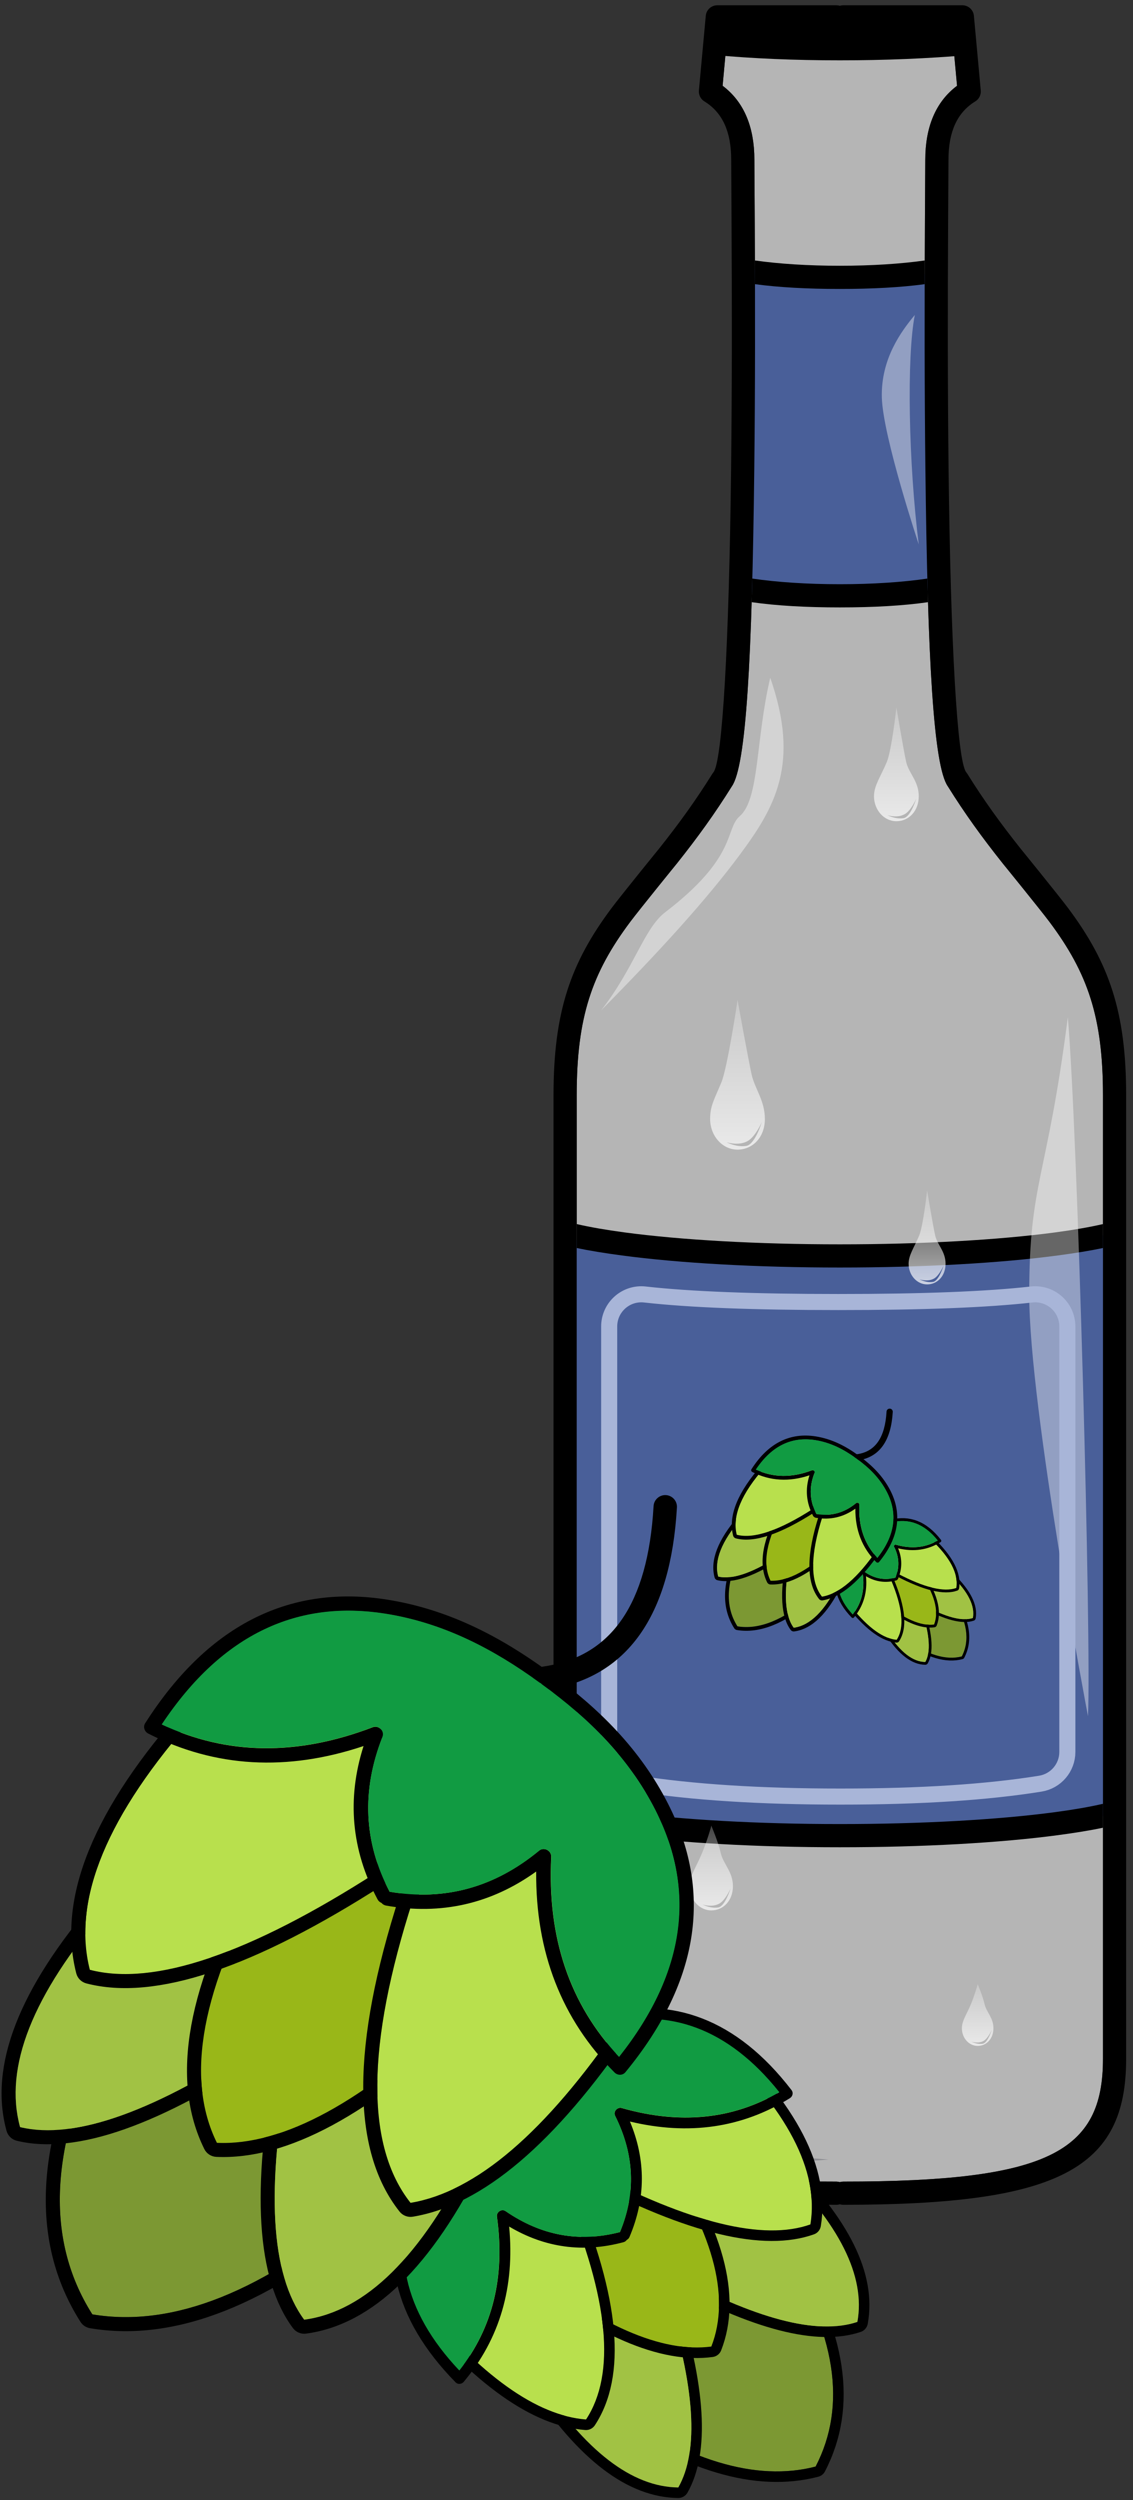 <?xml version="1.0" encoding="UTF-8"?>
<svg width="141px" height="311px" viewBox="0 0 141 311" version="1.1" xmlns="http://www.w3.org/2000/svg" xmlns:xlink="http://www.w3.org/1999/xlink">
    <rect x="0" y="0" width="141" height="311" fill="#333333" stroke="none"/>
    <!-- Generator: Sketch 55.2 (78181) - https://sketchapp.com -->
    <title>Group 6</title>
    <desc>Created with Sketch.</desc>
    <defs>
        <linearGradient x1="50%" y1="0%" x2="50%" y2="100%" id="linearGradient-1">
            <stop stop-color="#FFFFFF" stop-opacity="0.26" offset="0%"></stop>
            <stop stop-color="#FFFFFF" stop-opacity="0.71" offset="100%"></stop>
        </linearGradient>
        <linearGradient x1="50%" y1="0%" x2="50%" y2="100%" id="linearGradient-2">
            <stop stop-color="#FFFFFF" stop-opacity="0.26" offset="0%"></stop>
            <stop stop-color="#FFFFFF" stop-opacity="0.71" offset="100%"></stop>
        </linearGradient>
        <linearGradient x1="50%" y1="0%" x2="50%" y2="100%" id="linearGradient-3">
            <stop stop-color="#FFFFFF" stop-opacity="0.26" offset="0%"></stop>
            <stop stop-color="#FFFFFF" stop-opacity="0.71" offset="100%"></stop>
        </linearGradient>
        <linearGradient x1="50%" y1="0%" x2="50%" y2="100%" id="linearGradient-4">
            <stop stop-color="#FFFFFF" stop-opacity="0.26" offset="0%"></stop>
            <stop stop-color="#FFFFFF" stop-opacity="0.71" offset="100%"></stop>
        </linearGradient>
        <linearGradient x1="50%" y1="0%" x2="50%" y2="100%" id="linearGradient-5">
            <stop stop-color="#FFFFFF" stop-opacity="0.26" offset="0%"></stop>
            <stop stop-color="#FFFFFF" stop-opacity="0.71" offset="100%"></stop>
        </linearGradient>
    </defs>
    <g id="Start-page-" stroke="none" stroke-width="1" fill="none" fill-rule="evenodd">
        <g id="Desktop-HD-Copy-37" transform="translate(-718, -282)" fill-rule="nonzero">
            <g id="Group" transform="translate(165, 181)">
                <g id="Coffee-Cigars-Restau-+-Group-2-+-Latest-Regions-Rosta-+-Group-Copy-2-Mask">
                    <g id="Group-6" transform="translate(544, 101.656)">
                        <g id="Group-6-Copy" transform="translate(77.885, 0)">
                            <g id="Group-4">
                                <path d="M36.058,270.726 C61.565,270.726 68.378,267.035 68.378,255.463 L68.378,135.573 C68.378,125.888 66.485,120.397 61.733,114.04 C60.593,112.515 55.79,106.607 55.94,106.795 C53.309,103.49 51.19,100.557 49.076,97.169 C47.283,94.633 46.548,81.156 46.279,57.679 C46.164,47.724 46.161,37.567 46.225,26.311 C46.228,25.861 46.266,19.84 46.266,19.217 C46.266,15.111 47.581,11.993 50.219,10.014 L49.563,2.885 L36.058,2.885 C35.909,2.885 35.766,2.862 35.631,2.82 C35.496,2.862 35.353,2.885 35.204,2.885 L21.699,2.885 L21.043,10.014 C23.681,11.993 24.996,15.111 24.996,19.217 C24.996,19.84 25.034,25.861 25.037,26.311 C25.101,37.567 25.098,47.724 24.984,57.679 C24.714,81.156 23.979,94.633 22.186,97.169 C20.072,100.557 17.953,103.49 15.323,106.795 C15.472,106.607 10.669,112.515 9.53,114.04 C4.777,120.397 2.885,125.888 2.885,135.573 L2.885,255.463 C2.885,267.035 9.697,270.726 35.204,270.726 C35.353,270.726 35.496,270.749 35.631,270.79 C35.766,270.749 35.909,270.726 36.058,270.726 Z" id="Path" fill="#B5B5B5"></path>
                                <polygon id="Path-51" fill="#495F99" points="23.175 32.716 47.596 33.517 47.596 73.109 23.175 73.109"></polygon>
                                <polygon id="Path-52" fill="#495F99" points="1.612 153.521 35.631 156.119 69.808 152.871 69.808 225.094 48.635 227.563 23.435 227.563 1.612 225.094"></polygon>
                                <path d="M35.631,6.849 C30.013,6.849 24.779,6.626 19.93,6.182 L20.709,2.453 L50.326,1.442 L51.755,6.182 C46.624,6.626 41.249,6.849 35.631,6.849 Z" id="Path-50" fill="#000000"></path>
                                <path d="M35.631,270.79 C35.766,270.749 35.909,270.726 36.058,270.726 C61.565,270.726 68.378,267.035 68.378,255.463 L68.378,135.573 C68.378,125.888 66.485,120.397 61.733,114.04 C60.593,112.515 55.79,106.607 55.94,106.795 C53.309,103.49 51.19,100.557 49.076,97.169 C47.283,94.633 46.548,81.156 46.279,57.679 C46.164,47.724 46.161,37.567 46.225,26.311 C46.228,25.861 46.266,19.84 46.266,19.217 C46.266,15.111 47.581,11.993 50.219,10.014 L49.563,2.885 L36.058,2.885 C35.909,2.885 35.766,2.862 35.631,2.82 C35.496,2.862 35.353,2.885 35.204,2.885 L21.699,2.885 L21.043,10.014 C23.681,11.993 24.996,15.111 24.996,19.217 C24.996,19.84 25.034,25.861 25.037,26.311 C25.101,37.567 25.098,47.724 24.984,57.679 C24.714,81.156 23.979,94.633 22.186,97.169 C20.072,100.557 17.953,103.49 15.323,106.795 C15.472,106.607 10.669,112.515 9.53,114.04 C4.777,120.397 2.885,125.888 2.885,135.573 L2.885,255.463 C2.885,267.035 9.697,270.726 35.204,270.726 C35.353,270.726 35.496,270.749 35.631,270.79 L35.631,270.79 Z M35.631,273.547 C35.496,273.588 35.353,273.611 35.204,273.611 C8.316,273.611 5.68434189e-14,269.105 5.68434189e-14,255.463 L5.68434189e-14,135.573 C5.68434189e-14,125.254 2.1,119.16 7.219,112.313 C8.4,110.733 13.25,104.767 13.066,104.999 C15.645,101.758 17.709,98.899 19.768,95.595 L19.893,95.424 C21.023,94.093 21.851,79.252 22.099,57.646 C22.213,47.71 22.216,37.568 22.152,26.327 C22.15,25.893 22.112,19.85 22.112,19.217 C22.112,15.674 20.996,13.32 18.775,11.957 C18.307,11.67 18.043,11.142 18.093,10.595 L18.947,1.31 C19.015,0.568 19.638,-2.27373675e-13 20.383,-2.27373675e-13 L35.204,-2.27373675e-13 C35.353,-2.27373675e-13 35.496,0.022 35.631,0.064 C35.766,0.022 35.909,-2.27373675e-13 36.058,-2.27373675e-13 L50.879,-2.27373675e-13 C51.624,-2.27373675e-13 52.247,0.568 52.315,1.31 L53.169,10.595 C53.219,11.142 52.955,11.67 52.487,11.957 C50.266,13.32 49.151,15.674 49.151,19.217 C49.151,19.85 49.112,25.893 49.11,26.327 C49.046,37.568 49.049,47.71 49.163,57.646 C49.411,79.252 50.239,94.093 51.369,95.424 L51.494,95.595 C53.553,98.899 55.617,101.758 58.197,104.999 C58.012,104.767 62.862,110.733 64.043,112.313 C69.162,119.16 71.262,125.254 71.262,135.573 L71.262,255.463 C71.262,269.105 62.946,273.611 36.058,273.611 C35.909,273.611 35.766,273.588 35.631,273.547 L35.631,273.547 Z" id="Shape" fill="#000000"></path>
                                <path d="M46.19,34.694 C43.224,35.094 39.621,35.288 35.631,35.288 C31.641,35.288 28.038,35.094 25.072,34.694 C25.069,33.719 25.066,32.736 25.063,31.746 C28.027,32.167 31.722,32.404 35.631,32.404 C39.54,32.404 43.236,32.167 46.199,31.746 C46.196,32.736 46.193,33.719 46.19,34.694 L46.19,34.694 Z" id="Path" fill="#000000"></path>
                                <path d="M46.603,74.252 C43.561,74.691 39.809,74.904 35.631,74.904 C31.454,74.904 27.701,74.691 24.659,74.252 C24.688,73.301 24.716,72.322 24.742,71.315 C27.758,71.765 31.58,72.019 35.631,72.019 C39.682,72.019 43.504,71.765 46.52,71.315 C46.546,72.322 46.574,73.301 46.603,74.252 L46.603,74.252 Z" id="Path" fill="#000000"></path>
                                <path d="M68.378,154.591 C66.786,154.927 64.919,155.228 62.781,155.514 C55.608,156.473 45.94,157.019 35.631,157.019 C25.322,157.019 15.654,156.473 8.482,155.514 C6.343,155.228 4.476,154.927 2.885,154.591 L2.885,151.613 C4.506,151.99 6.52,152.341 8.864,152.655 C15.899,153.595 25.442,154.135 35.631,154.135 C45.82,154.135 55.363,153.595 62.398,152.655 C64.742,152.341 66.756,151.99 68.378,151.613 L68.378,154.591 L68.378,154.591 Z" id="Path" fill="#000000"></path>
                                <path d="M68.378,226.706 C66.786,227.042 64.919,227.343 62.781,227.629 C55.608,228.588 45.94,229.135 35.631,229.135 C25.322,229.135 15.654,228.588 8.482,227.629 C6.343,227.343 4.476,227.042 2.885,226.706 L2.885,223.728 C4.506,224.105 6.52,224.457 8.864,224.77 C15.899,225.71 25.442,226.25 35.631,226.25 C45.82,226.25 55.363,225.71 62.398,224.77 C64.742,224.457 66.756,224.105 68.378,223.728 L68.378,226.706 L68.378,226.706 Z" id="Path" fill="#000000"></path>
                                <path d="M64.005,125.877 C65.243,140.208 66.945,203.569 66.514,212.835 C66.514,212.835 59.201,174.538 59.201,160.384 C59.201,146.23 61.387,146.23 64.005,125.877 Z" id="Path-53" fill-opacity="0.4" fill="#FFFFFF"></path>
                                <path d="M44.964,38.522 C43.936,43.704 44.182,57.001 45.453,67.072 C45.453,67.072 40.982,53.627 40.858,48.788 C40.733,43.949 43.302,40.526 44.964,38.522 Z" id="Path-54" fill-opacity="0.4" fill="#FFFFFF"></path>
                                <path d="M11.376,160.374 C11.227,160.357 11.077,160.348 10.927,160.348 C8.718,160.348 6.927,162.139 6.927,164.348 L6.927,217.249 C6.927,219.218 8.36,220.894 10.305,221.2 C17.213,222.287 25.68,222.831 35.703,222.831 C45.649,222.831 53.943,222.295 60.581,221.225 C62.519,220.913 63.945,219.24 63.945,217.276 L63.945,164.348 C63.945,164.198 63.936,164.048 63.919,163.899 C63.671,161.704 61.691,160.126 59.496,160.374 C53.951,161 45.935,161.312 35.436,161.312 C24.936,161.312 16.92,161 11.376,160.374 Z" id="Rectangle" stroke="#A8B5D8" stroke-width="2"></path>
                                <path d="M4.854,236.99 C3.82,257.884 0.606,270.79 34.242,267.986 C5.198,265.805 5.198,260.409 4.854,236.99 Z" id="Path-56" fill="#8E8E93"></path>
                                <path d="M23.175,100.871 C21.297,102.496 22.96,105.894 13.875,112.842 C11.278,114.828 10.059,119.726 5.927,125.026 C13.465,117.405 19.153,111.1 23.175,105.681 C27.557,99.776 30.705,94.356 26.971,83.656 C25.143,91.352 25.644,98.733 23.175,100.871 Z" id="Path-57" fill-opacity="0.4" fill="#FFFFFF"></path>
                                <path d="M42.667,101.5 C41.128,101.5 39.881,100.104 39.881,98.383 C39.881,97.065 40.718,95.946 41.475,94.135 C42.073,92.701 42.667,87.474 42.667,87.328 C42.667,87.328 43.566,92.701 43.886,94.121 C44.206,95.541 45.453,96.516 45.453,98.383 C45.453,100.249 44.206,101.5 42.667,101.5 Z M41.538,100.751 C42.298,101.096 42.975,101.219 43.568,101.12 C44.458,100.971 45.143,98.689 45.143,98.689 C45.143,98.689 44.504,100.176 43.707,100.622 C43.137,100.941 42.414,100.984 41.538,100.751 Z" id="Combined-Shape" fill="url(#linearGradient-1)"></path>
                                <path d="M22.897,142.353 C21.015,142.353 19.49,140.647 19.49,138.542 C19.49,136.93 19.967,136.197 20.892,133.983 C21.624,132.23 22.897,123.898 22.897,123.72 C22.897,123.72 24.268,131.301 24.659,133.036 C25.05,134.772 26.303,136.259 26.303,138.542 C26.303,140.824 24.778,142.353 22.897,142.353 Z M21.517,141.437 C22.446,141.859 23.273,142.009 23.999,141.888 C25.087,141.707 25.924,138.916 25.924,138.916 C25.924,138.916 25.143,140.734 24.169,141.279 C23.471,141.67 22.587,141.723 21.517,141.437 Z" id="Combined-Shape-Copy" fill="url(#linearGradient-2)"></path>
                                <path d="M46.489,159.119 C45.219,159.119 44.189,157.967 44.189,156.546 C44.189,155.458 44.88,154.534 45.505,153.039 C45.999,151.856 46.489,147.542 46.489,147.421 C46.489,147.421 47.231,151.856 47.495,153.028 C47.759,154.2 48.789,155.005 48.789,156.546 C48.789,158.087 47.759,159.119 46.489,159.119 Z M45.557,158.501 C46.184,158.785 46.743,158.887 47.233,158.805 C47.967,158.683 48.533,156.799 48.533,156.799 C48.533,156.799 48.005,158.026 47.348,158.394 C46.877,158.658 46.28,158.693 45.557,158.501 Z" id="Combined-Shape-Copy-2" fill="url(#linearGradient-3)"></path>
                                <path d="M19.633,236.99 C18.145,236.99 16.938,235.641 16.938,233.976 C16.938,232.701 17.748,231.619 18.48,229.868 C19.059,228.481 19.633,226.573 19.633,226.431 C19.633,226.431 20.502,228.481 20.812,229.854 C21.121,231.227 22.327,232.17 22.327,233.976 C22.327,235.781 21.121,236.99 19.633,236.99 Z M18.542,236.266 C19.276,236.599 19.93,236.718 20.504,236.622 C21.365,236.479 22.027,234.272 22.027,234.272 C22.027,234.272 21.409,235.71 20.639,236.141 C20.087,236.45 19.388,236.492 18.542,236.266 Z" id="Combined-Shape-Copy-3" fill="url(#linearGradient-4)"></path>
                                <path d="M52.783,253.846 C51.699,253.846 50.82,252.863 50.82,251.65 C50.82,250.721 51.41,249.933 51.943,248.657 C52.365,247.647 52.783,246.257 52.783,246.154 C52.783,246.154 53.417,247.647 53.642,248.648 C53.867,249.648 54.746,250.335 54.746,251.65 C54.746,252.965 53.867,253.846 52.783,253.846 Z M51.988,253.318 C52.523,253.561 53,253.648 53.418,253.578 C54.045,253.474 54.528,251.866 54.528,251.866 C54.528,251.866 54.077,252.913 53.516,253.227 C53.114,253.452 52.605,253.483 51.988,253.318 Z" id="Combined-Shape-Copy-4" fill="url(#linearGradient-5)"></path>
                            </g>
                            <g id="Group-3" transform="translate(17.44, 174.126)">
                                <g id="Group-5-Copy-2" transform="translate(14.737, 11.076)">
                                    <path d="M11.487,15.242 C11.965,18.519 13.261,20.576 15.374,21.414 C17.191,20.509 18.487,18.452 19.261,15.242 C16.85,12.735 15.212,11.482 14.347,11.482 C13.482,11.482 12.529,12.735 11.487,15.242 Z" id="Path-60-Copy-4" fill="#7C9833" transform="translate(15.374, 16.448) scale(-1, 1) rotate(41) translate(-15.374, -16.448) "></path>
                                    <path d="M11.143,15.292 C11.637,18.682 13.001,20.848 15.246,21.737 C15.338,21.774 15.441,21.769 15.53,21.725 C17.454,20.767 18.804,18.624 19.6,15.323 C19.628,15.208 19.595,15.086 19.512,15 C17.025,12.414 15.351,11.133 14.347,11.133 C13.278,11.133 12.262,12.47 11.166,15.108 C11.142,15.166 11.134,15.23 11.143,15.292 Z M11.487,15.242 C12.529,12.735 13.482,11.482 14.347,11.482 C15.212,11.482 16.85,12.735 19.261,15.242 C18.487,18.452 17.191,20.509 15.374,21.414 C13.261,20.576 11.965,18.519 11.487,15.242 Z" id="Path-60-Copy-4" fill="#000000" transform="translate(15.374, 16.448) scale(-1, 1) rotate(41) translate(-15.374, -16.448) "></path>
                                    <path d="M13.816,11.832 C14.134,14.726 15.015,16.58 16.499,17.358 C16.611,17.417 16.746,17.41 16.852,17.341 C18.124,16.501 18.999,14.466 19.528,11.233 C19.546,11.128 19.514,11.021 19.442,10.943 C17.797,9.133 16.701,8.243 16,8.243 C15.207,8.243 14.553,9.383 13.829,11.69 C13.815,11.735 13.81,11.784 13.816,11.832 Z M14.162,11.794 C14.831,9.659 15.444,8.591 16,8.591 C16.556,8.591 17.618,9.453 19.185,11.177 C18.67,14.322 17.829,16.28 16.661,17.05 C15.302,16.337 14.469,14.585 14.162,11.794 Z" id="Path-60-Copy-3" fill="#000000" transform="translate(16.673, 12.821) scale(-1, 1) rotate(52) translate(-16.673, -12.821) "></path>
                                    <path d="M14.162,11.794 C14.469,14.585 15.302,16.337 16.661,17.05 C17.829,16.28 18.67,14.322 19.185,11.177 C17.618,9.453 16.556,8.591 16,8.591 C15.444,8.591 14.831,9.659 14.162,11.794 Z" id="Path-60-Copy-3" fill="#A1C244" transform="translate(16.673, 12.821) scale(-1, 1) rotate(52) translate(-16.673, -12.821) "></path>
                                    <path d="M9.325,16.124 C9.644,19.018 10.525,20.872 12.009,21.65 C12.121,21.709 12.256,21.702 12.362,21.633 C13.634,20.794 14.509,18.758 15.038,15.525 C15.055,15.42 15.024,15.313 14.952,15.235 C13.306,13.425 12.211,12.535 11.51,12.535 C10.717,12.535 10.062,13.676 9.339,15.982 C9.325,16.028 9.32,16.076 9.325,16.124 Z M9.671,16.086 C10.341,13.951 10.954,12.883 11.51,12.883 C12.066,12.883 13.127,13.745 14.695,15.469 C14.18,18.614 13.338,20.572 12.17,21.342 C10.811,20.629 9.979,18.877 9.671,16.086 Z" id="Path-60-Copy-3" fill="#000000" transform="translate(12.183, 17.113) rotate(-27) translate(-12.183, -17.113) "></path>
                                    <path d="M9.671,16.086 C9.979,18.877 10.811,20.629 12.17,21.342 C13.338,20.572 14.18,18.614 14.695,15.469 C13.127,13.745 12.066,12.883 11.51,12.883 C10.954,12.883 10.341,13.951 9.671,16.086 Z" id="Path-60-Copy-3" fill="#A1C244" transform="translate(12.183, 17.113) rotate(-27) translate(-12.183, -17.113) "></path>
                                    <path d="M8.992,11.275 C9.352,14.552 10.331,16.61 11.926,17.447 C13.298,16.542 14.276,14.485 14.86,11.275 C13.04,8.768 11.803,7.515 11.15,7.515 C10.497,7.515 9.778,8.768 8.992,11.275 Z" id="Path-60-Copy-2" fill="#99B718" transform="translate(11.926, 12.481) scale(-1, 1) rotate(41) translate(-11.926, -12.481) "></path>
                                    <path d="M8.646,11.313 C9.018,14.694 10.044,16.852 11.764,17.755 C11.877,17.814 12.012,17.807 12.118,17.737 C13.587,16.768 14.603,14.632 15.203,11.337 C15.22,11.244 15.198,11.147 15.142,11.07 C13.236,8.446 11.974,7.167 11.15,7.167 C10.261,7.167 9.499,8.493 8.66,11.171 C8.645,11.217 8.641,11.265 8.646,11.313 Z M8.992,11.275 C9.778,8.768 10.497,7.515 11.15,7.515 C11.803,7.515 13.04,8.768 14.86,11.275 C14.276,14.485 13.298,16.542 11.926,17.447 C10.331,16.61 9.352,14.552 8.992,11.275 Z" id="Path-60-Copy-2" fill="#000000" transform="translate(11.926, 12.481) scale(-1, 1) rotate(41) translate(-11.926, -12.481) "></path>
                                    <path d="M5.184,11.869 C5.588,15.61 6.587,17.899 8.183,18.736 C9.554,17.832 10.533,15.774 11.117,12.564 C9.297,10.058 8.06,8.804 7.407,8.804 C6.754,8.804 6.013,9.826 5.184,11.869 Z" id="Path-60" fill="#B8E04D" transform="translate(8.15, 13.77) scale(-1, 1) rotate(29) translate(-8.15, -13.77) "></path>
                                    <path d="M11.025,7.498 C11.386,10.775 12.364,12.832 13.96,13.67 C15.331,12.765 16.319,10.466 16.924,6.773 C15.084,4.75 13.837,3.738 13.184,3.738 C12.531,3.738 11.812,4.991 11.025,7.498 Z" id="Path-60-Copy" fill="#B8E04D" transform="translate(13.975, 8.704) scale(-1, 1) rotate(53) translate(-13.975, -8.704) "></path>
                                    <path d="M4.838,11.906 C5.253,15.751 6.295,18.139 8.021,19.044 C8.133,19.103 8.269,19.097 8.375,19.027 C9.844,18.058 10.86,15.921 11.46,12.627 C11.477,12.533 11.455,12.437 11.399,12.36 C9.493,9.735 8.231,8.456 7.407,8.456 C6.545,8.456 5.747,9.556 4.861,11.738 C4.84,11.791 4.831,11.849 4.838,11.906 Z M5.184,11.869 C6.013,9.826 6.754,8.804 7.407,8.804 C8.06,8.804 9.297,10.058 11.117,12.564 C10.533,15.774 9.554,17.832 8.183,18.736 C6.587,17.899 5.588,15.61 5.184,11.869 Z" id="Path-60" fill="#000000" transform="translate(8.15, 13.77) scale(-1, 1) rotate(29) translate(-8.15, -13.77) "></path>
                                    <path d="M10.679,7.536 C11.051,10.916 12.078,13.075 13.798,13.978 C13.91,14.037 14.046,14.03 14.151,13.96 C15.627,12.987 16.648,10.611 17.267,6.83 C17.284,6.725 17.253,6.618 17.181,6.539 C15.262,4.429 13.982,3.39 13.184,3.39 C12.294,3.39 11.533,4.716 10.693,7.394 C10.679,7.439 10.674,7.488 10.679,7.536 Z M11.025,7.498 C11.812,4.991 12.531,3.738 13.184,3.738 C13.837,3.738 15.084,4.75 16.924,6.773 C16.319,10.466 15.331,12.765 13.96,13.67 C12.364,12.832 11.386,10.775 11.025,7.498 Z" id="Path-60-Copy" fill="#000000" transform="translate(13.975, 8.704) scale(-1, 1) rotate(53) translate(-13.975, -8.704) "></path>
                                    <path d="M8.281,4.797 C8.266,4.8 8.251,4.802 8.235,4.802 C6.807,4.802 5.433,5.011 4.142,5.67 C2.227,6.648 1.164,8.403 1.278,11.15 C3.029,10.814 4.449,9.811 5.546,8.129 C5.632,7.998 5.843,8.029 5.881,8.179 C6.24,9.568 7.038,10.565 8.281,11.184 C9.524,10.565 10.322,9.568 10.681,8.179 C10.719,8.029 10.93,7.998 11.016,8.129 C12.113,9.811 13.533,10.814 15.284,11.15 C15.398,8.403 14.335,6.648 12.42,5.67 C11.129,5.011 9.755,4.802 8.327,4.802 C8.311,4.802 8.296,4.8 8.281,4.797 L8.281,4.797 Z M8.281,4.46 C8.296,4.456 8.311,4.454 8.327,4.454 C9.811,4.454 11.238,4.671 12.595,5.364 C14.682,6.43 15.824,8.372 15.642,11.367 C15.635,11.471 15.535,11.546 15.427,11.529 C13.593,11.236 12.091,10.27 10.927,8.641 C10.496,9.945 9.656,10.905 8.412,11.512 C8.37,11.533 8.323,11.536 8.281,11.526 C8.239,11.536 8.192,11.533 8.15,11.512 C6.906,10.905 6.066,9.945 5.635,8.641 C4.471,10.27 2.969,11.236 1.135,11.529 C1.027,11.546 0.927,11.471 0.92,11.367 C0.738,8.372 1.88,6.43 3.967,5.364 C5.324,4.671 6.751,4.454 8.235,4.454 C8.251,4.454 8.266,4.456 8.281,4.46 Z" id="Shape" fill="#000000" transform="translate(8.281, 7.993) scale(-1, 1) rotate(41) translate(-8.281, -7.993) "></path>
                                    <path d="M8.279,4.797 C8.265,4.801 8.249,4.803 8.233,4.803 C6.804,4.803 5.428,5.011 4.136,5.671 C2.218,6.649 1.154,8.403 1.268,11.151 C3.021,10.815 4.443,9.811 5.541,8.13 C5.627,7.998 5.838,8.03 5.877,8.18 C6.236,9.568 7.035,10.566 8.279,11.185 C9.524,10.566 10.323,9.568 10.682,8.18 C10.721,8.03 10.932,7.998 11.018,8.13 C12.116,9.811 13.538,10.815 15.291,11.151 C15.405,8.403 14.341,6.649 12.423,5.671 C11.131,5.011 9.755,4.803 8.326,4.803 C8.31,4.803 8.294,4.801 8.279,4.797 L8.279,4.797 Z" id="Path" fill="#119B42" transform="translate(8.279, 7.991) scale(-1, 1) rotate(41) translate(-8.279, -7.991) "></path>
                                </g>
                                <g id="Group-5-Copy-3">
                                    <path d="M4.155,20.562 C4.792,24.932 6.519,27.675 9.337,28.791 C11.76,27.585 13.488,24.842 14.52,20.562 C11.305,17.22 9.121,15.548 7.967,15.548 C6.814,15.548 5.543,17.22 4.155,20.562 Z" id="Path-60-Copy-4" fill="#7C9833" transform="translate(9.337, 22.17) rotate(36) translate(-9.337, -22.17) "></path>
                                    <path d="M3.695,20.629 C4.354,25.149 6.173,28.037 9.166,29.223 C9.289,29.271 9.426,29.265 9.544,29.207 C12.11,27.929 13.91,25.071 14.971,20.671 C15.008,20.517 14.964,20.354 14.854,20.24 C11.538,16.792 9.305,15.084 7.967,15.084 C6.542,15.084 5.187,16.866 3.726,20.384 C3.694,20.461 3.683,20.546 3.695,20.629 Z M4.155,20.562 C5.543,17.22 6.814,15.548 7.967,15.548 C9.121,15.548 11.305,17.22 14.52,20.562 C13.488,24.842 11.76,27.585 9.337,28.791 C6.519,27.675 4.792,24.932 4.155,20.562 Z" id="Path-60-Copy-4" fill="#000000" transform="translate(9.337, 22.17) rotate(36) translate(-9.337, -22.17) "></path>
                                    <path d="M3.38,16.185 C3.805,20.044 4.98,22.515 6.958,23.553 C7.108,23.632 7.288,23.623 7.429,23.53 C9.126,22.411 10.292,19.697 10.998,15.386 C11.02,15.247 10.978,15.104 10.883,14.999 C8.688,12.586 7.228,11.4 6.293,11.4 C5.236,11.4 4.363,12.92 3.399,15.995 C3.38,16.056 3.373,16.121 3.38,16.185 Z M3.842,16.134 C4.734,13.287 5.552,11.864 6.293,11.864 C7.034,11.864 8.45,13.013 10.54,15.311 C9.853,19.505 8.731,22.115 7.174,23.142 C5.362,22.192 4.251,19.855 3.842,16.134 Z" id="Path-60-Copy-3" fill="#000000" transform="translate(7.191, 17.503) rotate(47) translate(-7.191, -17.503) "></path>
                                    <path d="M3.842,16.134 C4.251,19.855 5.362,22.192 7.174,23.142 C8.731,22.115 9.853,19.505 10.54,15.311 C8.45,13.013 7.034,11.864 6.293,11.864 C5.552,11.864 4.734,13.287 3.842,16.134 Z" id="Path-60-Copy-3" fill="#A1C244" transform="translate(7.191, 17.503) rotate(47) translate(-7.191, -17.503) "></path>
                                    <path d="M10.554,21.08 C10.978,24.939 12.153,27.41 14.131,28.448 C14.281,28.527 14.461,28.518 14.602,28.425 C16.299,27.306 17.465,24.592 18.171,20.282 C18.194,20.142 18.151,19.999 18.056,19.894 C15.862,17.481 14.401,16.295 13.466,16.295 C12.409,16.295 11.536,17.815 10.572,20.89 C10.553,20.951 10.547,21.016 10.554,21.08 Z M11.015,21.029 C11.908,18.182 12.725,16.759 13.466,16.759 C14.208,16.759 15.623,17.908 17.713,20.207 C17.026,24.4 15.904,27.01 14.347,28.037 C12.535,27.087 11.424,24.751 11.015,21.029 Z" id="Path-60-Copy-3" fill="#000000" transform="translate(14.364, 22.398) scale(-1, 1) rotate(-20) translate(-14.364, -22.398) "></path>
                                    <path d="M11.015,21.029 C11.424,24.751 12.535,27.087 14.347,28.037 C15.904,27.01 17.026,24.4 17.713,20.207 C15.623,17.908 14.208,16.759 13.466,16.759 C12.725,16.759 11.908,18.182 11.015,21.029 Z" id="Path-60-Copy-3" fill="#A1C244" transform="translate(14.364, 22.398) scale(-1, 1) rotate(-20) translate(-14.364, -22.398) "></path>
                                    <path d="M9.544,14.892 C10.025,19.262 11.329,22.005 13.457,23.121 C15.285,21.915 16.59,19.172 17.369,14.892 C14.942,11.55 13.293,9.879 12.422,9.879 C11.552,9.879 10.592,11.55 9.544,14.892 Z" id="Path-60-Copy-2" fill="#99B718" transform="translate(13.457, 16.5) rotate(36) translate(-13.457, -16.5) "></path>
                                    <path d="M9.083,14.943 C9.579,19.45 10.947,22.329 13.241,23.532 C13.391,23.611 13.571,23.602 13.712,23.509 C15.671,22.217 17.026,19.368 17.826,14.975 C17.848,14.85 17.819,14.722 17.745,14.619 C15.203,11.12 13.521,9.414 12.422,9.414 C11.236,9.414 10.221,11.183 9.101,14.753 C9.082,14.814 9.076,14.879 9.083,14.943 Z M9.544,14.892 C10.592,11.55 11.552,9.879 12.422,9.879 C13.293,9.879 14.942,11.55 17.369,14.892 C16.59,19.172 15.285,21.915 13.457,23.121 C11.329,22.005 10.025,19.262 9.544,14.892 Z" id="Path-60-Copy-2" fill="#000000" transform="translate(13.457, 16.5) rotate(36) translate(-13.457, -16.5) "></path>
                                    <path d="M14.666,15.239 C15.205,20.227 16.537,23.279 18.665,24.395 C20.494,23.189 21.798,20.446 22.577,16.166 C20.15,12.824 18.501,11.153 17.631,11.153 C16.76,11.153 15.772,12.515 14.666,15.239 Z" id="Path-60" fill="#B8E04D" transform="translate(18.622, 17.774) rotate(24) translate(-18.622, -17.774) "></path>
                                    <path d="M6.364,10.113 C6.845,14.483 8.149,17.226 10.277,18.343 C12.106,17.136 13.423,14.071 14.229,9.148 C11.775,6.449 10.113,5.1 9.243,5.1 C8.372,5.1 7.413,6.771 6.364,10.113 Z" id="Path-60-Copy" fill="#B8E04D" transform="translate(10.297, 11.721) rotate(48) translate(-10.297, -11.721) "></path>
                                    <path d="M14.205,15.288 C14.758,20.416 16.148,23.599 18.449,24.806 C18.599,24.885 18.779,24.876 18.92,24.783 C20.88,23.491 22.234,20.642 23.034,16.249 C23.056,16.124 23.027,15.996 22.953,15.893 C20.411,12.394 18.729,10.688 17.631,10.688 C16.481,10.688 15.417,12.156 14.236,15.064 C14.207,15.135 14.196,15.212 14.205,15.288 Z M14.666,15.239 C15.772,12.515 16.76,11.153 17.631,11.153 C18.501,11.153 20.15,12.824 22.577,16.166 C21.798,20.446 20.494,23.189 18.665,24.395 C16.537,23.279 15.205,20.227 14.666,15.239 Z" id="Path-60" fill="#000000" transform="translate(18.622, 17.774) rotate(24) translate(-18.622, -17.774) "></path>
                                    <path d="M5.903,10.164 C6.399,14.672 7.768,17.55 10.061,18.753 C10.211,18.832 10.391,18.823 10.532,18.73 C12.5,17.432 13.862,14.264 14.687,9.223 C14.71,9.083 14.668,8.94 14.572,8.835 C12.014,6.021 10.307,4.636 9.243,4.636 C8.056,4.636 7.041,6.404 5.922,9.974 C5.902,10.036 5.896,10.1 5.903,10.164 Z M6.364,10.113 C7.413,6.771 8.372,5.1 9.243,5.1 C10.113,5.1 11.775,6.449 14.229,9.148 C13.423,14.071 12.106,17.136 10.277,18.343 C8.149,17.226 6.845,14.483 6.364,10.113 Z" id="Path-60-Copy" fill="#000000" transform="translate(10.297, 11.721) rotate(48) translate(-10.297, -11.721) "></path>
                                    <path d="M22.596,7.789 C24.527,5.91 24.488,3.401 22.546,0.377 C22.431,0.198 22.191,0.145 22.012,0.261 C21.832,0.376 21.78,0.616 21.895,0.795 C23.657,3.538 23.689,5.646 22.057,7.235 C21.903,7.384 21.9,7.628 22.049,7.781 C22.198,7.935 22.443,7.938 22.596,7.789 Z" id="Path-59" fill="#000000" transform="translate(22.929, 4.049) rotate(36) translate(-22.929, -4.049) "></path>
                                    <path d="M17.777,5.854 C17.757,5.859 17.736,5.861 17.715,5.861 C15.811,5.861 13.98,6.139 12.258,7.018 C9.705,8.323 8.288,10.662 8.439,14.325 C10.774,13.877 12.668,12.539 14.13,10.297 C14.244,10.122 14.526,10.164 14.577,10.364 C15.055,12.215 16.119,13.545 17.777,14.37 C19.435,13.545 20.498,12.215 20.976,10.364 C21.028,10.164 21.309,10.122 21.424,10.297 C22.886,12.539 24.779,13.877 27.114,14.325 C27.266,10.662 25.849,8.323 23.295,7.018 C21.574,6.139 19.742,5.861 17.839,5.861 C17.817,5.861 17.797,5.859 17.777,5.854 L17.777,5.854 Z M17.777,5.404 C17.797,5.4 17.817,5.397 17.839,5.397 C19.817,5.397 21.719,5.686 23.528,6.61 C26.311,8.031 27.834,10.621 27.591,14.615 C27.582,14.753 27.449,14.853 27.305,14.83 C24.859,14.439 22.856,13.152 21.305,10.979 C20.73,12.718 19.61,13.998 17.951,14.808 C17.895,14.835 17.833,14.84 17.777,14.826 C17.72,14.84 17.658,14.835 17.602,14.808 C15.943,13.998 14.823,12.718 14.249,10.979 C12.697,13.152 10.694,14.439 8.249,14.83 C8.104,14.853 7.971,14.753 7.963,14.615 C7.72,10.621 9.243,8.031 12.025,6.61 C13.835,5.686 15.737,5.397 17.715,5.397 C17.736,5.397 17.757,5.4 17.777,5.404 Z" id="Shape" fill="#000000" transform="translate(17.777, 10.115) rotate(36) translate(-17.777, -10.115) "></path>
                                    <path d="M17.779,5.854 C17.759,5.859 17.738,5.862 17.717,5.862 C15.811,5.862 13.977,6.14 12.254,7.019 C9.697,8.323 8.278,10.663 8.43,14.325 C10.768,13.878 12.664,12.54 14.127,10.298 C14.242,10.122 14.524,10.164 14.575,10.364 C15.054,12.216 16.119,13.546 17.779,14.371 C19.438,13.546 20.503,12.216 20.982,10.364 C21.034,10.164 21.316,10.122 21.43,10.298 C22.894,12.54 24.79,13.878 27.127,14.325 C27.279,10.663 25.861,8.323 23.304,7.019 C21.58,6.14 19.746,5.862 17.841,5.862 C17.819,5.862 17.798,5.859 17.779,5.854 L17.779,5.854 Z" id="Path" fill="#119B42" transform="translate(17.779, 10.113) rotate(36) translate(-17.779, -10.113) "></path>
                                </g>
                            </g>
                        </g>
                        <g id="Group-3" transform="translate(0, 184.615)">
                            <g id="Group-5-Copy-2" transform="translate(48.077, 54.808)">
                                <path d="M35.537,48.108 C37.335,60.442 42.211,68.184 50.165,71.335 C57.002,67.93 61.878,60.188 64.792,48.108 C55.718,38.675 49.553,33.958 46.298,33.958 C43.043,33.958 39.456,38.675 35.537,48.108 Z" id="Path-60-Copy-4" fill="#7C9833" transform="translate(50.165, 52.646) scale(-1, 1) rotate(41) translate(-50.165, -52.646) "></path>
                                <path d="M34.241,48.297 C36.1,61.054 41.234,69.206 49.682,72.552 C50.028,72.689 50.416,72.673 50.748,72.507 C57.989,68.902 63.069,60.836 66.066,48.415 C66.17,47.981 66.046,47.522 65.736,47.2 C56.375,37.469 50.075,32.648 46.298,32.648 C42.276,32.648 38.452,37.677 34.327,47.606 C34.237,47.824 34.207,48.063 34.241,48.297 Z M35.537,48.108 C39.456,38.675 43.043,33.958 46.298,33.958 C49.553,33.958 55.718,38.675 64.792,48.108 C61.878,60.188 57.002,67.93 50.165,71.335 C42.211,68.184 37.335,60.442 35.537,48.108 Z" id="Path-60-Copy-4" fill="#000000" transform="translate(50.165, 52.646) scale(-1, 1) rotate(41) translate(-50.165, -52.646) "></path>
                                <path d="M44.298,35.276 C45.497,46.169 48.813,53.144 54.396,56.073 C54.818,56.295 55.328,56.27 55.726,56.007 C60.513,52.849 63.805,45.19 65.797,33.023 C65.861,32.629 65.742,32.226 65.473,31.93 C59.28,25.118 55.157,21.772 52.519,21.772 C49.535,21.772 47.072,26.063 44.351,34.741 C44.296,34.914 44.279,35.096 44.298,35.276 Z M45.601,35.133 C48.12,27.099 50.426,23.082 52.519,23.082 C54.611,23.082 58.606,26.325 64.504,32.812 C62.567,44.647 59.4,52.014 55.004,54.913 C49.891,52.23 46.756,45.637 45.601,35.133 Z" id="Path-60-Copy-3" fill="#000000" transform="translate(55.052, 38.998) scale(-1, 1) rotate(52) translate(-55.052, -38.998) "></path>
                                <path d="M45.601,35.133 C46.756,45.637 49.891,52.23 55.004,54.913 C59.4,52.014 62.567,44.647 64.504,32.812 C58.606,26.325 54.611,23.082 52.519,23.082 C50.426,23.082 48.12,27.099 45.601,35.133 Z" id="Path-60-Copy-3" fill="#A1C244" transform="translate(55.052, 38.998) scale(-1, 1) rotate(52) translate(-55.052, -38.998) "></path>
                                <path d="M27.401,51.428 C28.599,62.32 31.916,69.296 37.498,72.225 C37.921,72.447 38.43,72.421 38.828,72.159 C43.616,69.001 46.908,61.342 48.899,49.175 C48.964,48.781 48.845,48.378 48.576,48.082 C42.382,41.27 38.26,37.924 35.621,37.924 C32.638,37.924 30.174,42.215 27.453,50.893 C27.399,51.065 27.381,51.248 27.401,51.428 Z M28.703,51.285 C31.222,43.251 33.528,39.234 35.621,39.234 C37.714,39.234 41.709,42.477 47.607,48.963 C45.669,60.799 42.503,68.166 38.107,71.065 C32.993,68.382 29.859,61.788 28.703,51.285 Z" id="Path-60-Copy-3" fill="#000000" transform="translate(38.155, 55.15) rotate(-27) translate(-38.155, -55.15) "></path>
                                <path d="M28.703,51.285 C29.859,61.788 32.993,68.382 38.107,71.065 C42.503,68.166 45.669,60.799 47.607,48.963 C41.709,42.477 37.714,39.234 35.621,39.234 C33.528,39.234 31.222,43.251 28.703,51.285 Z" id="Path-60-Copy-3" fill="#A1C244" transform="translate(38.155, 55.15) rotate(-27) translate(-38.155, -55.15) "></path>
                                <path d="M26.146,33.18 C27.503,45.514 31.183,53.256 37.188,56.406 C42.349,53.002 46.03,45.26 48.23,33.18 C41.38,23.747 36.726,19.03 34.269,19.03 C31.812,19.03 29.104,23.747 26.146,33.18 Z" id="Path-60-Copy-2" fill="#99B718" transform="translate(37.188, 37.718) scale(-1, 1) rotate(41) translate(-37.188, -37.718) "></path>
                                <path d="M24.844,33.323 C26.243,46.046 30.106,54.17 36.579,57.566 C37.001,57.788 37.511,57.763 37.909,57.5 C43.439,53.853 47.261,45.813 49.519,33.415 C49.583,33.063 49.5,32.7 49.29,32.41 C42.117,22.533 37.369,17.72 34.269,17.72 C30.921,17.72 28.056,22.71 24.896,32.788 C24.842,32.961 24.824,33.143 24.844,33.323 Z M26.146,33.18 C29.104,23.747 31.812,19.03 34.269,19.03 C36.726,19.03 41.38,23.747 48.23,33.18 C46.03,45.26 42.349,53.002 37.188,56.406 C31.183,53.256 27.503,45.514 26.146,33.18 Z" id="Path-60-Copy-2" fill="#000000" transform="translate(37.188, 37.718) scale(-1, 1) rotate(41) translate(-37.188, -37.718) "></path>
                                <path d="M13.738,37.338 C15.258,51.417 19.02,60.031 25.024,63.182 C30.186,59.778 33.867,52.035 36.066,39.956 C29.216,30.522 24.563,25.806 22.105,25.806 C19.648,25.806 16.859,29.65 13.738,37.338 Z" id="Path-60" fill="#B8E04D" transform="translate(24.902, 44.494) scale(-1, 1) rotate(29) translate(-24.902, -44.494) "></path>
                                <path d="M35.722,20.889 C37.079,33.223 40.76,40.965 46.764,44.116 C51.926,40.711 55.644,32.061 57.918,18.164 C50.993,10.548 46.302,6.74 43.845,6.74 C41.388,6.74 38.68,11.456 35.722,20.889 Z" id="Path-60-Copy" fill="#B8E04D" transform="translate(46.82, 25.428) scale(-1, 1) rotate(53) translate(-46.82, -25.428) "></path>
                                <path d="M12.436,37.479 C13.998,51.95 17.922,60.934 24.416,64.342 C24.838,64.564 25.347,64.538 25.746,64.276 C31.275,60.628 35.097,52.588 37.355,40.19 C37.419,39.838 37.337,39.475 37.126,39.186 C29.954,29.309 25.205,24.496 22.105,24.496 C18.861,24.496 15.857,28.637 12.524,36.846 C12.443,37.046 12.413,37.264 12.436,37.479 Z M13.738,37.338 C16.859,29.65 19.648,25.806 22.105,25.806 C24.563,25.806 29.216,30.522 36.066,39.956 C33.867,52.035 30.186,59.778 25.024,63.182 C19.02,60.031 15.258,51.417 13.738,37.338 Z" id="Path-60" fill="#000000" transform="translate(24.902, 44.494) scale(-1, 1) rotate(29) translate(-24.902, -44.494) "></path>
                                <path d="M34.42,21.033 C35.82,33.755 39.682,41.879 46.155,45.276 C46.578,45.497 47.087,45.472 47.485,45.209 C53.038,41.546 56.882,32.604 59.211,18.376 C59.276,17.981 59.156,17.579 58.888,17.283 C51.666,9.341 46.848,5.43 43.845,5.43 C40.497,5.43 37.632,10.42 34.472,20.497 C34.418,20.67 34.4,20.853 34.42,21.033 Z M35.722,20.889 C38.68,11.456 41.388,6.74 43.845,6.74 C46.302,6.74 50.993,10.548 57.918,18.164 C55.644,32.061 51.926,40.711 46.764,44.116 C40.76,40.965 37.079,33.223 35.722,20.889 Z" id="Path-60-Copy" fill="#000000" transform="translate(46.82, 25.428) scale(-1, 1) rotate(53) translate(-46.82, -25.428) "></path>
                                <path d="M30.201,16.494 C30.146,16.507 30.087,16.515 30.027,16.515 C24.655,16.515 19.485,17.3 14.627,19.781 C7.419,23.463 3.419,30.065 3.847,40.402 C10.438,39.14 15.782,35.363 19.908,29.035 C20.231,28.54 21.025,28.658 21.171,29.223 C22.521,34.448 25.522,38.202 30.201,40.531 C34.88,38.202 37.882,34.448 39.232,29.223 C39.378,28.658 40.172,28.54 40.495,29.035 C44.621,35.363 49.965,39.14 56.555,40.402 C56.984,30.065 52.984,23.463 45.776,19.781 C40.918,17.3 35.748,16.515 30.376,16.515 C30.316,16.515 30.257,16.507 30.201,16.494 L30.201,16.494 Z M30.201,15.226 C30.257,15.212 30.316,15.205 30.376,15.205 C35.959,15.205 41.328,16.02 46.435,18.629 C54.288,22.64 58.586,29.949 57.901,41.221 C57.877,41.61 57.501,41.894 57.094,41.829 C50.191,40.726 44.538,37.092 40.159,30.96 C38.537,35.868 35.376,39.481 30.694,41.765 C30.536,41.842 30.361,41.856 30.201,41.817 C30.042,41.856 29.867,41.842 29.709,41.765 C25.027,39.481 21.865,35.868 20.244,30.96 C15.865,37.092 10.212,40.726 3.309,41.829 C2.902,41.894 2.526,41.61 2.502,41.221 C1.817,29.949 6.115,22.64 13.968,18.629 C19.075,16.02 24.444,15.205 30.027,15.205 C30.087,15.205 30.146,15.212 30.201,15.226 Z" id="Shape" fill="#000000" transform="translate(30.201, 28.522) scale(-1, 1) rotate(41) translate(-30.201, -28.522) "></path>
                                <path d="M30.195,16.496 C30.139,16.51 30.081,16.517 30.02,16.517 C24.642,16.517 19.466,17.302 14.602,19.783 C7.385,23.465 3.381,30.067 3.81,40.405 C10.408,39.142 15.759,35.366 19.89,29.037 C20.213,28.542 21.008,28.66 21.154,29.225 C22.505,34.45 25.511,38.205 30.195,40.533 C34.88,38.205 37.885,34.45 39.236,29.225 C39.382,28.66 40.178,28.542 40.501,29.037 C44.632,35.366 49.983,39.142 56.581,40.405 C57.01,30.067 53.005,23.465 45.789,19.783 C40.925,17.302 35.749,16.517 30.37,16.517 C30.31,16.517 30.251,16.51 30.195,16.496 L30.195,16.496 Z" id="Path" fill="#119B42" transform="translate(30.195, 28.515) scale(-1, 1) rotate(41) translate(-30.195, -28.515) "></path>
                            </g>
                            <g id="Group-5-Copy-3">
                                <path d="M15.635,76.416 C18.032,92.861 24.533,103.184 35.138,107.385 C44.255,102.846 50.756,92.523 54.642,76.416 C42.542,63.839 34.323,57.55 29.983,57.55 C25.642,57.55 20.86,63.839 15.635,76.416 Z" id="Path-60-Copy-4" fill="#7C9833" transform="translate(35.138, 82.467) rotate(36) translate(-35.138, -82.467) "></path>
                                <path d="M13.906,76.668 C16.386,93.677 23.231,104.547 34.495,109.009 C34.956,109.191 35.473,109.169 35.917,108.948 C45.571,104.141 52.344,93.387 56.339,76.826 C56.479,76.246 56.314,75.635 55.9,75.206 C43.419,62.231 35.018,55.803 29.983,55.803 C24.62,55.803 19.521,62.508 14.022,75.746 C13.901,76.038 13.861,76.356 13.906,76.668 Z M15.635,76.416 C20.86,63.839 25.642,57.55 29.983,57.55 C34.323,57.55 42.542,63.839 54.642,76.416 C50.756,92.523 44.255,102.846 35.138,107.385 C24.533,103.184 18.032,92.861 15.635,76.416 Z" id="Path-60-Copy-4" fill="#000000" transform="translate(35.138, 82.467) rotate(36) translate(-35.138, -82.467) "></path>
                                <path d="M12.721,59.944 C14.319,74.468 18.741,83.768 26.185,87.674 C26.748,87.969 27.427,87.936 27.958,87.585 C34.341,83.375 38.731,73.163 41.386,56.941 C41.472,56.415 41.313,55.878 40.955,55.483 C32.696,46.401 27.2,41.939 23.682,41.939 C19.704,41.939 16.42,47.66 12.791,59.231 C12.719,59.461 12.695,59.704 12.721,59.944 Z M14.458,59.753 C17.817,49.042 20.891,43.686 23.682,43.686 C26.472,43.686 31.799,48.01 39.662,56.658 C37.079,72.439 32.857,82.262 26.996,86.127 C20.178,82.55 15.999,73.758 14.458,59.753 Z" id="Path-60-Copy-3" fill="#000000" transform="translate(27.06, 64.907) rotate(47) translate(-27.06, -64.907) "></path>
                                <path d="M14.458,59.753 C15.999,73.758 20.178,82.55 26.996,86.127 C32.857,82.262 37.079,72.439 39.662,56.658 C31.799,48.01 26.472,43.686 23.682,43.686 C20.891,43.686 17.817,49.042 14.458,59.753 Z" id="Path-60-Copy-3" fill="#A1C244" transform="translate(27.06, 64.907) rotate(47) translate(-27.06, -64.907) "></path>
                                <path d="M39.715,78.365 C41.313,92.889 45.735,102.189 53.178,106.095 C53.741,106.391 54.421,106.357 54.952,106.007 C61.335,101.796 65.724,91.584 68.38,75.362 C68.466,74.836 68.307,74.299 67.948,73.905 C59.69,64.822 54.194,60.36 50.675,60.36 C46.697,60.36 43.413,66.081 39.785,77.652 C39.712,77.882 39.689,78.125 39.715,78.365 Z M41.451,78.174 C44.81,67.463 47.885,62.107 50.675,62.107 C53.466,62.107 58.793,66.431 66.656,75.08 C64.073,90.86 59.851,100.683 53.99,104.549 C47.172,100.971 42.992,92.18 41.451,78.174 Z" id="Path-60-Copy-3" fill="#000000" transform="translate(54.054, 83.328) scale(-1, 1) rotate(-20) translate(-54.054, -83.328) "></path>
                                <path d="M41.451,78.174 C42.992,92.18 47.172,100.971 53.99,104.549 C59.851,100.683 64.073,90.86 66.656,75.08 C58.793,66.431 53.466,62.107 50.675,62.107 C47.885,62.107 44.81,67.463 41.451,78.174 Z" id="Path-60-Copy-3" fill="#A1C244" transform="translate(54.054, 83.328) scale(-1, 1) rotate(-20) translate(-54.054, -83.328) "></path>
                                <path d="M35.917,55.08 C37.727,71.525 42.634,81.848 50.64,86.049 C57.522,81.509 62.43,71.186 65.363,55.08 C56.229,42.502 50.024,36.214 46.748,36.214 C43.472,36.214 39.862,42.502 35.917,55.08 Z" id="Path-60-Copy-2" fill="#99B718" transform="translate(50.64, 61.131) rotate(36) translate(-50.64, -61.131) "></path>
                                <path d="M34.181,55.271 C36.048,72.234 41.197,83.066 49.828,87.595 C50.392,87.891 51.071,87.857 51.602,87.507 C58.974,82.644 64.071,71.924 67.081,55.393 C67.167,54.924 67.056,54.44 66.776,54.054 C57.213,40.884 50.881,34.467 46.748,34.467 C42.284,34.467 38.464,41.121 34.251,54.557 C34.178,54.788 34.155,55.031 34.181,55.271 Z M35.917,55.08 C39.862,42.502 43.472,36.214 46.748,36.214 C50.024,36.214 56.229,42.502 65.363,55.08 C62.43,71.186 57.522,81.509 50.64,86.049 C42.634,81.848 37.727,71.525 35.917,55.08 Z" id="Path-60-Copy-2" fill="#000000" transform="translate(50.64, 61.131) rotate(36) translate(-50.64, -61.131) "></path>
                                <path d="M55.191,56.385 C57.217,75.156 62.234,86.642 70.239,90.843 C77.121,86.304 82.029,75.981 84.962,59.874 C75.829,47.297 69.624,41.008 66.347,41.008 C63.071,41.008 59.352,46.133 55.191,56.385 Z" id="Path-60" fill="#B8E04D" transform="translate(70.077, 65.925) rotate(24) translate(-70.077, -65.925) "></path>
                                <path d="M23.951,37.096 C25.76,53.541 30.668,63.864 38.673,68.065 C45.556,63.526 50.513,51.991 53.546,33.462 C44.313,23.307 38.058,18.23 34.782,18.23 C31.505,18.23 27.895,24.519 23.951,37.096 Z" id="Path-60-Copy" fill="#B8E04D" transform="translate(38.748, 43.147) rotate(48) translate(-38.748, -43.147) "></path>
                                <path d="M53.455,56.572 C55.537,75.866 60.769,87.846 69.428,92.389 C69.991,92.685 70.67,92.651 71.201,92.301 C78.574,87.438 83.67,76.718 86.68,60.187 C86.766,59.718 86.656,59.234 86.375,58.848 C76.812,45.679 70.48,39.261 66.347,39.261 C62.022,39.261 58.016,44.782 53.573,55.728 C53.464,55.995 53.424,56.285 53.455,56.572 Z M55.191,56.385 C59.352,46.133 63.071,41.008 66.347,41.008 C69.624,41.008 75.829,47.297 84.962,59.874 C82.029,75.981 77.121,86.304 70.239,90.843 C62.234,86.642 57.217,75.156 55.191,56.385 Z" id="Path-60" fill="#000000" transform="translate(70.077, 65.925) rotate(24) translate(-70.077, -65.925) "></path>
                                <path d="M22.215,37.287 C24.081,54.25 29.231,65.082 37.862,69.611 C38.425,69.907 39.104,69.873 39.635,69.523 C47.04,64.639 52.164,52.716 55.27,33.745 C55.356,33.219 55.197,32.682 54.838,32.288 C45.21,21.698 38.786,16.483 34.782,16.483 C30.318,16.483 26.498,23.137 22.284,36.574 C22.212,36.804 22.188,37.047 22.215,37.287 Z M23.951,37.096 C27.895,24.519 31.505,18.23 34.782,18.23 C38.058,18.23 44.313,23.307 53.546,33.462 C50.513,51.991 45.556,63.526 38.673,68.065 C30.668,63.864 25.76,53.541 23.951,37.096 Z" id="Path-60-Copy" fill="#000000" transform="translate(38.748, 43.147) rotate(48) translate(-38.748, -43.147) "></path>
                                <path d="M85.033,28.35 C92.298,21.279 92.154,11.837 84.845,0.458 C84.411,-0.218 83.51,-0.414 82.834,0.02 C82.158,0.455 81.962,1.355 82.396,2.031 C89.026,12.352 89.147,20.285 83.003,26.264 C82.427,26.824 82.415,27.746 82.975,28.322 C83.536,28.898 84.457,28.91 85.033,28.35 Z" id="Path-59" fill="#000000" transform="translate(86.285, 14.276) rotate(36) translate(-86.285, -14.276) "></path>
                                <path d="M66.897,21.067 C66.823,21.085 66.745,21.095 66.664,21.095 C59.502,21.095 52.608,22.142 46.131,25.45 C36.52,30.359 31.188,39.161 31.759,52.945 C40.545,51.262 47.672,46.226 53.173,37.788 C53.603,37.128 54.662,37.286 54.857,38.039 C56.656,45.006 60.658,50.012 66.897,53.116 C73.136,50.012 77.138,45.006 78.937,38.039 C79.132,37.286 80.191,37.128 80.621,37.788 C86.123,46.226 93.249,51.262 102.036,52.945 C102.607,39.161 97.274,30.359 87.663,25.45 C81.186,22.142 74.293,21.095 67.13,21.095 C67.05,21.095 66.972,21.085 66.897,21.067 L66.897,21.067 Z M66.897,19.376 C66.972,19.358 67.05,19.348 67.13,19.348 C74.574,19.348 81.732,20.436 88.542,23.913 C99.013,29.261 104.743,39.007 103.83,54.036 C103.798,54.556 103.296,54.934 102.753,54.847 C93.55,53.377 86.012,48.531 80.174,40.355 C78.012,46.899 73.796,51.717 67.554,54.762 C67.343,54.865 67.11,54.884 66.897,54.831 C66.684,54.884 66.451,54.865 66.24,54.762 C59.998,51.717 55.783,46.899 53.62,40.355 C47.782,48.531 40.245,53.377 31.041,54.847 C30.498,54.934 29.996,54.556 29.965,54.036 C29.051,39.007 34.782,29.261 45.253,23.913 C52.062,20.436 59.221,19.348 66.664,19.348 C66.745,19.348 66.823,19.358 66.897,19.376 Z" id="Shape" fill="#000000" transform="translate(66.897, 37.104) rotate(36) translate(-66.897, -37.104) "></path>
                                <path d="M66.905,21.069 C66.83,21.088 66.752,21.097 66.671,21.097 C59.5,21.097 52.598,22.144 46.113,25.452 C36.491,30.361 31.152,39.164 31.724,52.948 C40.521,51.264 47.656,46.229 53.164,37.79 C53.595,37.13 54.655,37.288 54.85,38.042 C56.651,45.008 60.658,50.014 66.905,53.119 C73.151,50.014 77.158,45.008 78.959,38.042 C79.154,37.288 80.214,37.13 80.645,37.79 C86.153,46.229 93.288,51.264 102.085,52.948 C102.657,39.164 97.318,30.361 87.696,25.452 C81.211,22.144 74.309,21.097 67.138,21.097 C67.057,21.097 66.979,21.088 66.905,21.069 L66.905,21.069 Z" id="Path" fill="#119B42" transform="translate(66.905, 37.094) rotate(36) translate(-66.905, -37.094) "></path>
                            </g>
                        </g>
                    </g>
                </g>
            </g>
        </g>
    </g>
</svg>